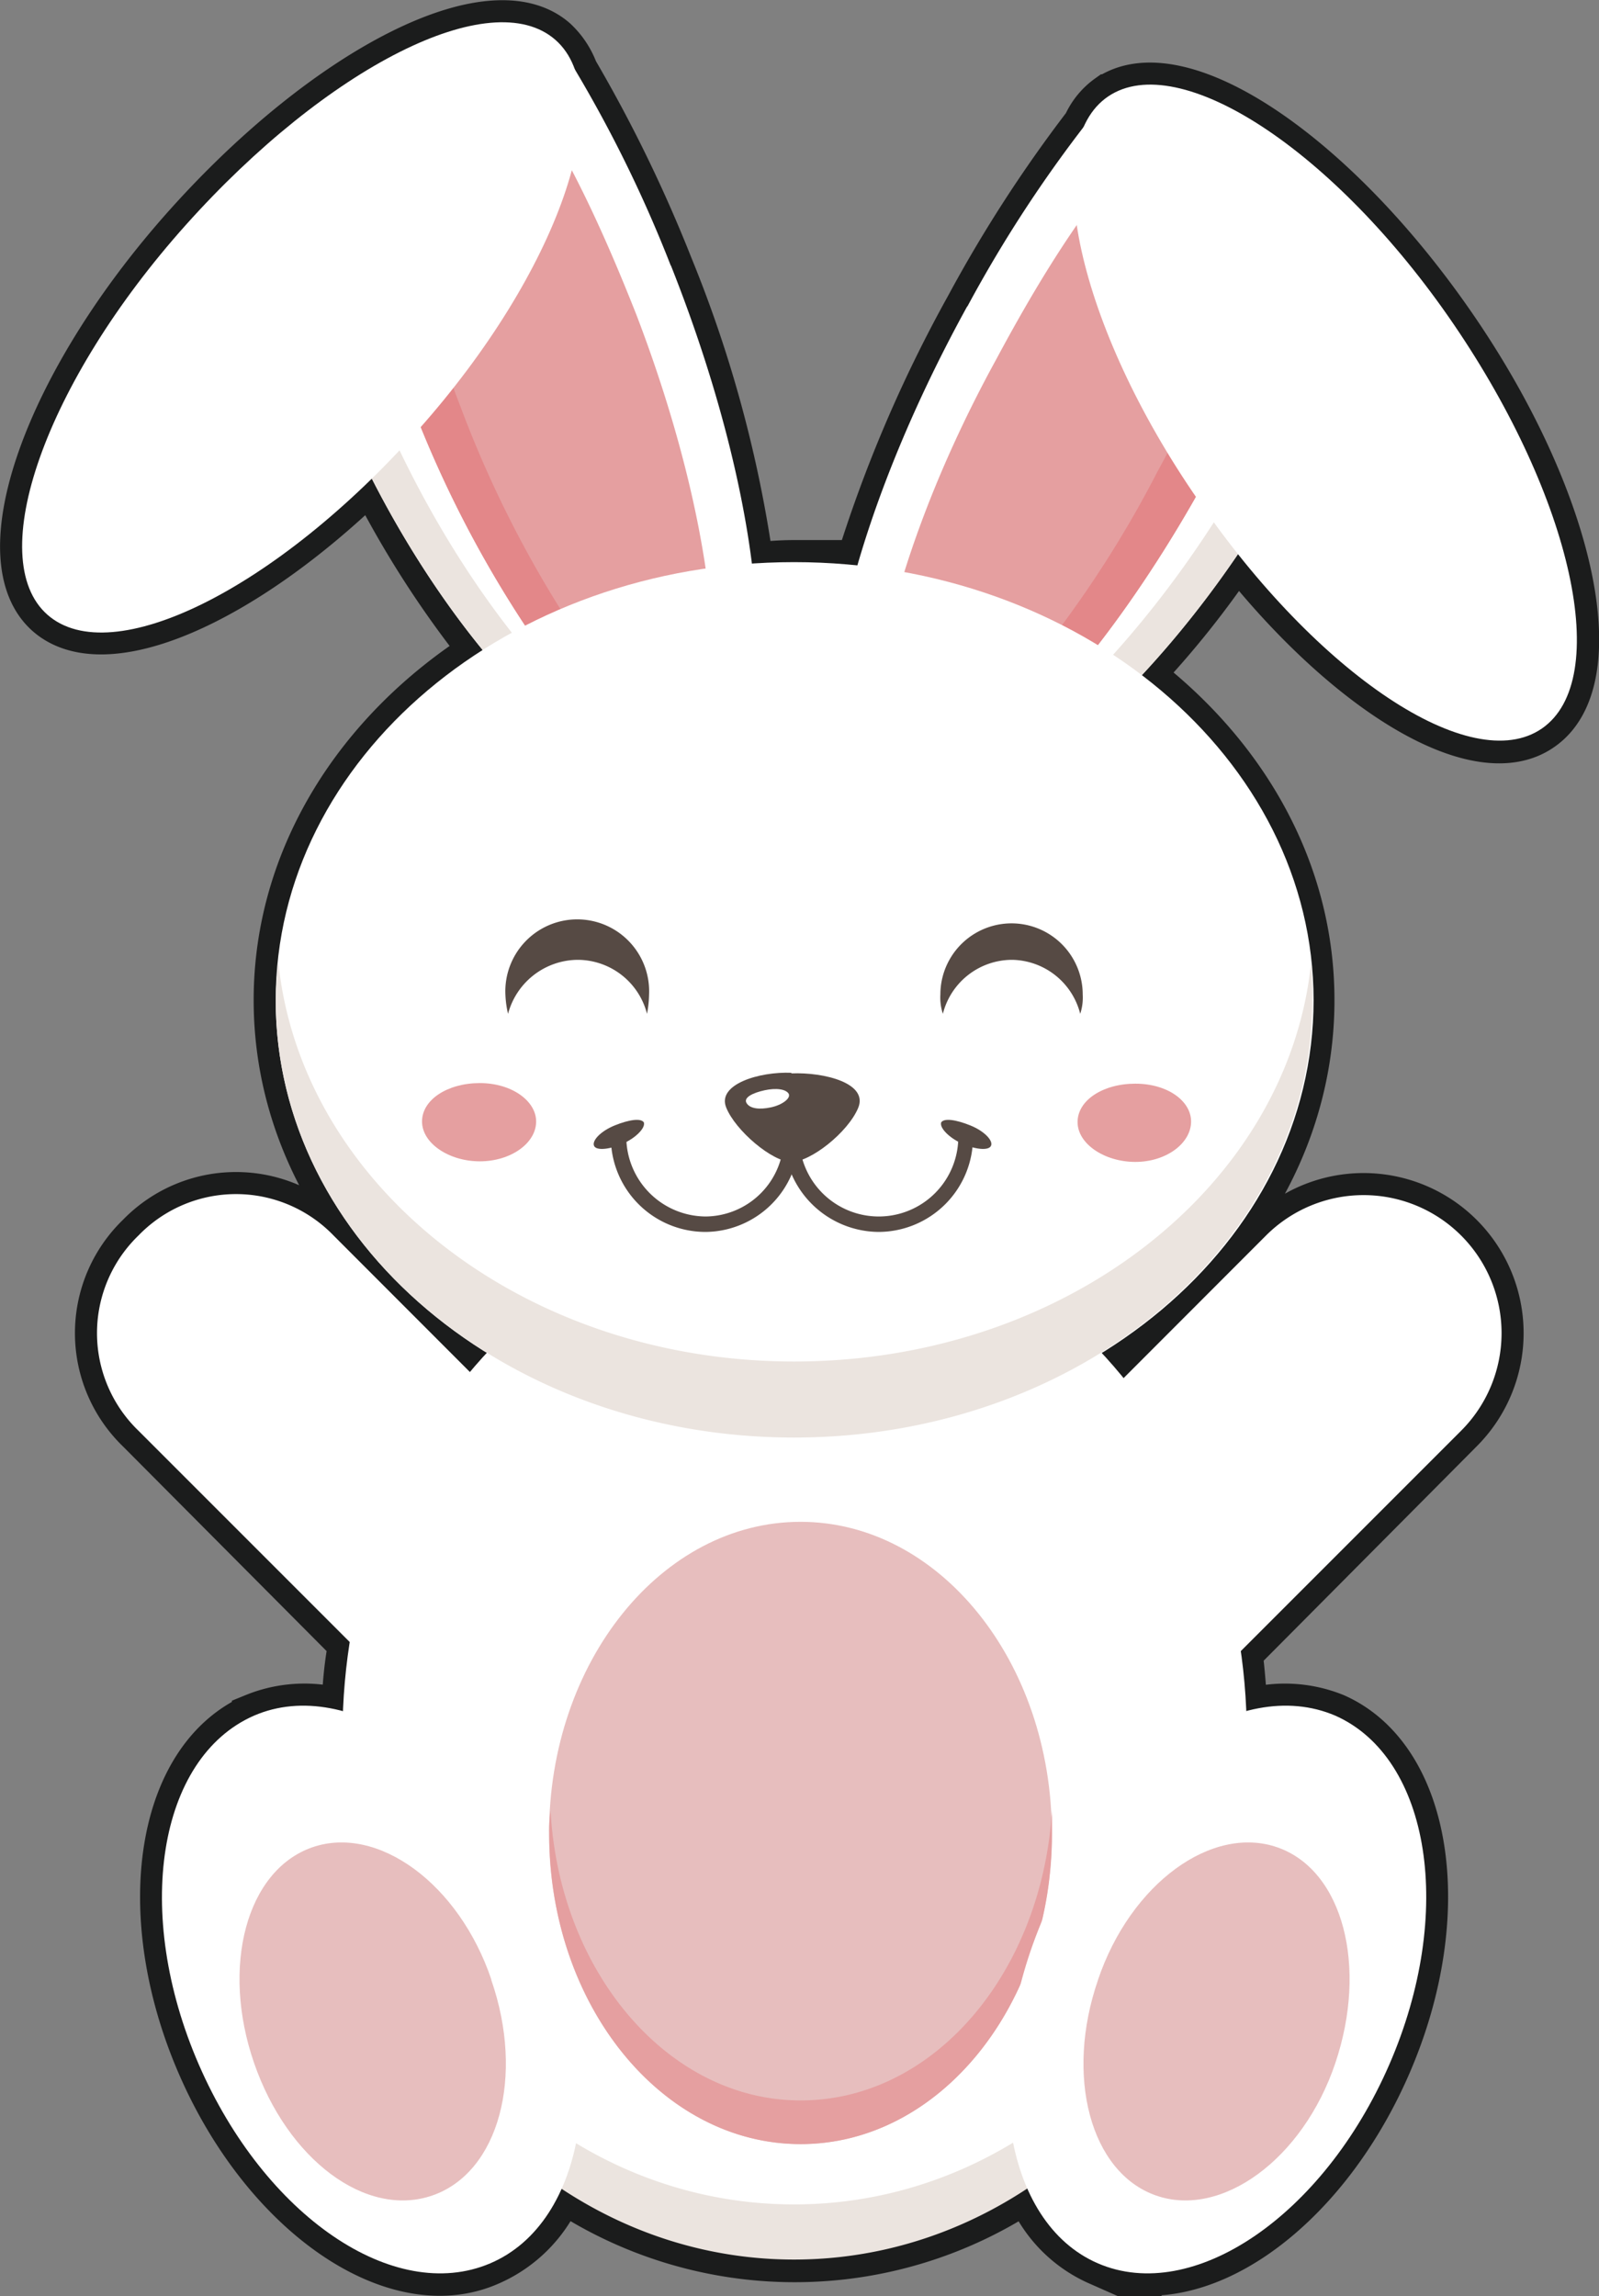 <svg xmlns="http://www.w3.org/2000/svg" viewBox="0 0 108.74 156.11"><rect x="0" y="0" width="108.74" height="156.11" fill="#808080" stroke="none"/><defs><style>.cls-1{fill:none;stroke:#1b1c1c;stroke-miterlimit:10;stroke-width:3px;}.cls-2{fill:#fff;}.cls-3{fill:#ebe4df;}.cls-4{fill:#e7bebe;}.cls-5{fill:#e59fa0;}.cls-6{fill:#e38789;}.cls-7{fill:#564a44;}</style></defs><g id="Layer_2" data-name="Layer 2"><g id="Layer_1-2" data-name="Layer 1"><path class="cls-1" d="M75.37,6.55c4.8-3.23,15.27,3.66,23.47,15.53s10.82,24.17,6,27.48c-4.28,3-13.08-2.27-20.68-11.87a62.9,62.9,0,0,1-6.54,8.2C84.79,51.39,89.25,59.24,89.25,68c0,9.85-5.59,18.58-14.31,24,.52.52,1,1.13,1.48,1.66L86.1,84A9.38,9.38,0,0,1,99.36,97.28l-15,15.09c.17,1.31.26,2.62.35,4a9.1,9.1,0,0,1,6.1.27c6.46,2.87,8.12,13.43,3.67,23.72s-13.26,16.4-19.81,13.52a9.09,9.09,0,0,1-4.79-5,28.57,28.57,0,0,1-31.67,0,9.3,9.3,0,0,1-4.88,5c-6.46,2.88-15.36-3.22-19.81-13.52s-2.79-20.85,3.75-23.72a9.1,9.1,0,0,1,6.11-.27,25.94,25.94,0,0,1,.44-4.62L9.42,97.28A9.22,9.22,0,0,1,9.42,84a9.22,9.22,0,0,1,13.26,0L32,93.27A15,15,0,0,1,33.15,92c-8.73-5.41-14.4-14.14-14.4-24,0-9.69,5.5-18.32,14-23.73a67.87,67.87,0,0,1-7.5-11.69C16.49,41.1,7.15,45.2,3.23,41.8-1.13,38,3.05,26,12.65,15.28S33.41-1.12,37.77,2.71a5.5,5.5,0,0,1,1.4,2.1,96.9,96.9,0,0,1,6.45,13.26,84.78,84.78,0,0,1,5.5,20.32c1-.09,1.92-.17,2.88-.17a33,33,0,0,1,4.27.26,92,92,0,0,1,7.51-17.63,92.57,92.57,0,0,1,8-12.38,4.72,4.72,0,0,1,1.57-1.92Z"/><path class="cls-2" d="M84.79,118c0,19.63-13.78,35.59-30.79,35.59s-30.71-16-30.71-35.59S37.08,82.45,54,82.45s30.79,16,30.79,35.59Z"/><path class="cls-3" d="M54,149.88c-16.4,0-29.75-14-30.62-31.75a13.09,13.09,0,0,0-.09,1.92c0,18.49,13.79,33.58,30.71,33.58s30.79-15.09,30.79-33.58c0-.7-.08-1.31-.08-1.92C83.83,135.84,70.4,149.88,54,149.88Z"/><path class="cls-4" d="M71.53,124.67c0,11.69-7.67,21.11-17.09,21.11s-17.1-9.42-17.1-21.11,7.67-21.2,17.1-21.2,17.09,9.51,17.09,21.2Z"/><path class="cls-5" d="M54.44,142.81c-9,0-16.4-8.72-17-19.71a9.19,9.19,0,0,0-.09,1.57c0,11.69,7.67,21.11,17.1,21.11s17.09-9.42,17.09-21.11V123.1c-.69,11-8,19.71-17.09,19.71Z"/><path class="cls-2" d="M44.14,105.48,30.88,118.74,9.42,97.28A9.22,9.22,0,0,1,9.42,84a9.22,9.22,0,0,1,13.26,0Z"/><path class="cls-2" d="M64.64,105.48,77.9,118.74,99.36,97.28A9.38,9.38,0,0,0,86.1,84Z"/><path class="cls-2" d="M17.27,116.65c6.46-2.8,15.36,3.31,19.81,13.6s2.79,20.86-3.75,23.64S18,150.67,13.52,140.37s-2.79-20.85,3.75-23.72Z"/><path class="cls-4" d="M33.41,134.62c2.27,6.54.52,13.08-4,14.65s-9.86-2.44-12.13-9-.52-13.09,3.93-14.66,10,2.44,12.21,9Z"/><path class="cls-2" d="M90.81,116.65c-6.54-2.8-15.35,3.31-19.8,13.6s-2.79,20.86,3.66,23.64S90,150.67,94.48,140.37s2.79-20.85-3.67-23.72Z"/><path class="cls-4" d="M74.67,134.62c-2.26,6.54-.52,13.08,3.93,14.65s10-2.44,12.21-9,.53-13.09-3.92-14.66-10,2.44-12.22,9Z"/><path class="cls-2" d="M45.62,18.07A89.42,89.42,0,0,0,38.56,3.84L20.59,21a48.26,48.26,0,0,0,1.92,5.41c6.89,17.36,19.62,29.4,25.3,27.13s4.71-18.14-2.19-35.5Z"/><path class="cls-3" d="M25.21,26.18c-1-2.45-1.74-4.88-2.44-7.24L20.59,21a48.26,48.26,0,0,0,1.92,5.41c6.89,17.36,19.62,29.4,25.3,27.13.08,0,.08-.09.17-.09-6.37-1.13-16.75-12.21-22.77-27.3Z"/><path class="cls-5" d="M46.41,52.7h.17c.44-.18,2.1-2.18,1.92-8.81-.26-6.37-2.09-14.31-5.23-22.51-3-7.59-5.84-13.26-9.77-18.23-4.1-5.24-8.9,15.53-5.76,23.64A77.22,77.22,0,0,0,38.38,46.33c4.19,5.15,7.07,6.46,8,6.37Z"/><path class="cls-6" d="M42.05,47.12A76.54,76.54,0,0,1,31.32,27.66a87.41,87.41,0,0,1-3.93-13.09L24.6,17.19a71.54,71.54,0,0,0,3.14,9.6A77.22,77.22,0,0,0,38.38,46.33c4.19,5.15,7.07,6.46,8,6.37h.17l.53-.52a24.38,24.38,0,0,1-5.06-5.06Z"/><path class="cls-2" d="M28.44,29.23C18.84,40.05,7.59,45.63,3.23,41.8S3.05,26,12.65,15.28,33.41-1.12,37.77,2.71,38,18.5,28.44,29.23Z"/><path class="cls-2" d="M65.78,20.85A89.2,89.2,0,0,1,74.5,7.6L90.2,26.88A56.53,56.53,0,0,1,87.67,32c-9,16.32-23.11,26.79-28.44,23.82s-2.44-18.67,6.55-35Z"/><path class="cls-3" d="M85,31.41a63.91,63.91,0,0,0,3.31-7l1.92,2.45A56.53,56.53,0,0,1,87.67,32c-9,16.32-23.11,26.79-28.44,23.82a.25.25,0,0,0-.17-.09C65.51,55.32,77.12,45.63,85,31.41Z"/><path class="cls-5" d="M60.72,55.14a.28.28,0,0,0-.18-.09c-.44-.17-1.83-2.35-.79-8.89,1-6.29,3.76-14,8-21.73,3.83-7.15,7.41-12.47,12-16.92C84.36,2.89,86.54,24,82.44,31.76c-3.84,7.15-8.46,13.61-13,18-4.8,4.63-7.76,5.59-8.72,5.41Z"/><path class="cls-6" d="M65.69,50.17a75.21,75.21,0,0,0,13-18.06,82.61,82.61,0,0,0,5.58-12.56l2.44,3.05c-1.22,3-2.61,6-4.27,9.16-3.84,7.15-8.46,13.61-13,18-4.8,4.63-7.76,5.59-8.72,5.41a.28.28,0,0,0-.18-.09,1.36,1.36,0,0,1-.44-.52,26.31,26.31,0,0,0,5.59-4.36Z"/><path class="cls-2" d="M81.48,34c8.11,11.86,18.58,18.85,23.38,15.53s2.09-15.62-6-27.48S80.17,3.32,75.37,6.55,73.28,22.17,81.48,34Z"/><path class="cls-2" d="M89.33,68c0,16.49-15.79,29.74-35.33,29.74S18.75,84.46,18.75,68,34.55,38.22,54,38.22,89.33,51.57,89.33,68Z"/><path class="cls-3" d="M54,92.57c-18.41,0-33.5-11.95-35.07-27.13A23.9,23.9,0,0,0,18.75,68c0,16.49,15.8,29.74,35.25,29.74S89.25,84.46,89.25,68a23.77,23.77,0,0,0-.09-2.53C87.59,80.62,72.49,92.57,54,92.57Z"/><path class="cls-7" d="M53.82,72.94c-2.18-.09-5.06.78-4.44,2.35S52.52,79,53.82,79s3.84-2,4.54-3.67-2.27-2.44-4.54-2.35Z"/><path class="cls-2" d="M53.65,74.42c.09.26-.43.7-1.22.87S51,75.38,50.77,75s.44-.7,1.22-.87,1.48-.09,1.66.26Z"/><path class="cls-7" d="M48,83.76a6.44,6.44,0,0,1-6.46-6.46.57.57,0,0,1,.53-.52.56.56,0,0,1,.52.52A5.43,5.43,0,0,0,48,82.71,5.36,5.36,0,0,0,53.3,77.3a.56.56,0,0,1,.52-.52.51.51,0,0,1,.53.52A6.43,6.43,0,0,1,48,83.76Z"/><path class="cls-7" d="M59.75,83.76A6.5,6.5,0,0,1,53.3,77.3a.56.56,0,0,1,.52-.52.51.51,0,0,1,.53.52,5.41,5.41,0,1,0,10.82,0,.52.52,0,1,1,1,0,6.44,6.44,0,0,1-6.46,6.46Z"/><path class="cls-7" d="M43.79,76.34c.09.35-.52,1-1.39,1.4s-1.84.52-2,.17.44-1,1.4-1.39,1.83-.53,2-.18Z"/><path class="cls-7" d="M64,76.34c-.09.35.52,1,1.39,1.4s1.83.52,2,.17-.44-1-1.4-1.39-1.83-.53-2-.18Z"/><path class="cls-5" d="M36.46,76.25c0,1.49-1.74,2.71-3.83,2.71s-3.93-1.22-3.93-2.71,1.75-2.61,3.93-2.61,3.83,1.22,3.83,2.61Z"/><path class="cls-5" d="M81,76.25C81,77.74,79.3,79,77.21,79s-3.93-1.22-3.93-2.71,1.74-2.61,3.93-2.61S81,74.86,81,76.25Z"/><path class="cls-7" d="M68.83,65.26a4.86,4.86,0,0,1,4.63,3.67,3.51,3.51,0,0,0,.17-1.31,4.84,4.84,0,1,0-9.68,0,3.51,3.51,0,0,0,.17,1.31,4.86,4.86,0,0,1,4.71-3.67Z"/><path class="cls-7" d="M39.26,65.26a4.94,4.94,0,0,0-4.71,3.67,6.65,6.65,0,0,1-.18-1.31,4.89,4.89,0,1,1,9.77,0A7.47,7.47,0,0,1,44,68.93a4.88,4.88,0,0,0-4.71-3.67Z"/></g></g></svg>